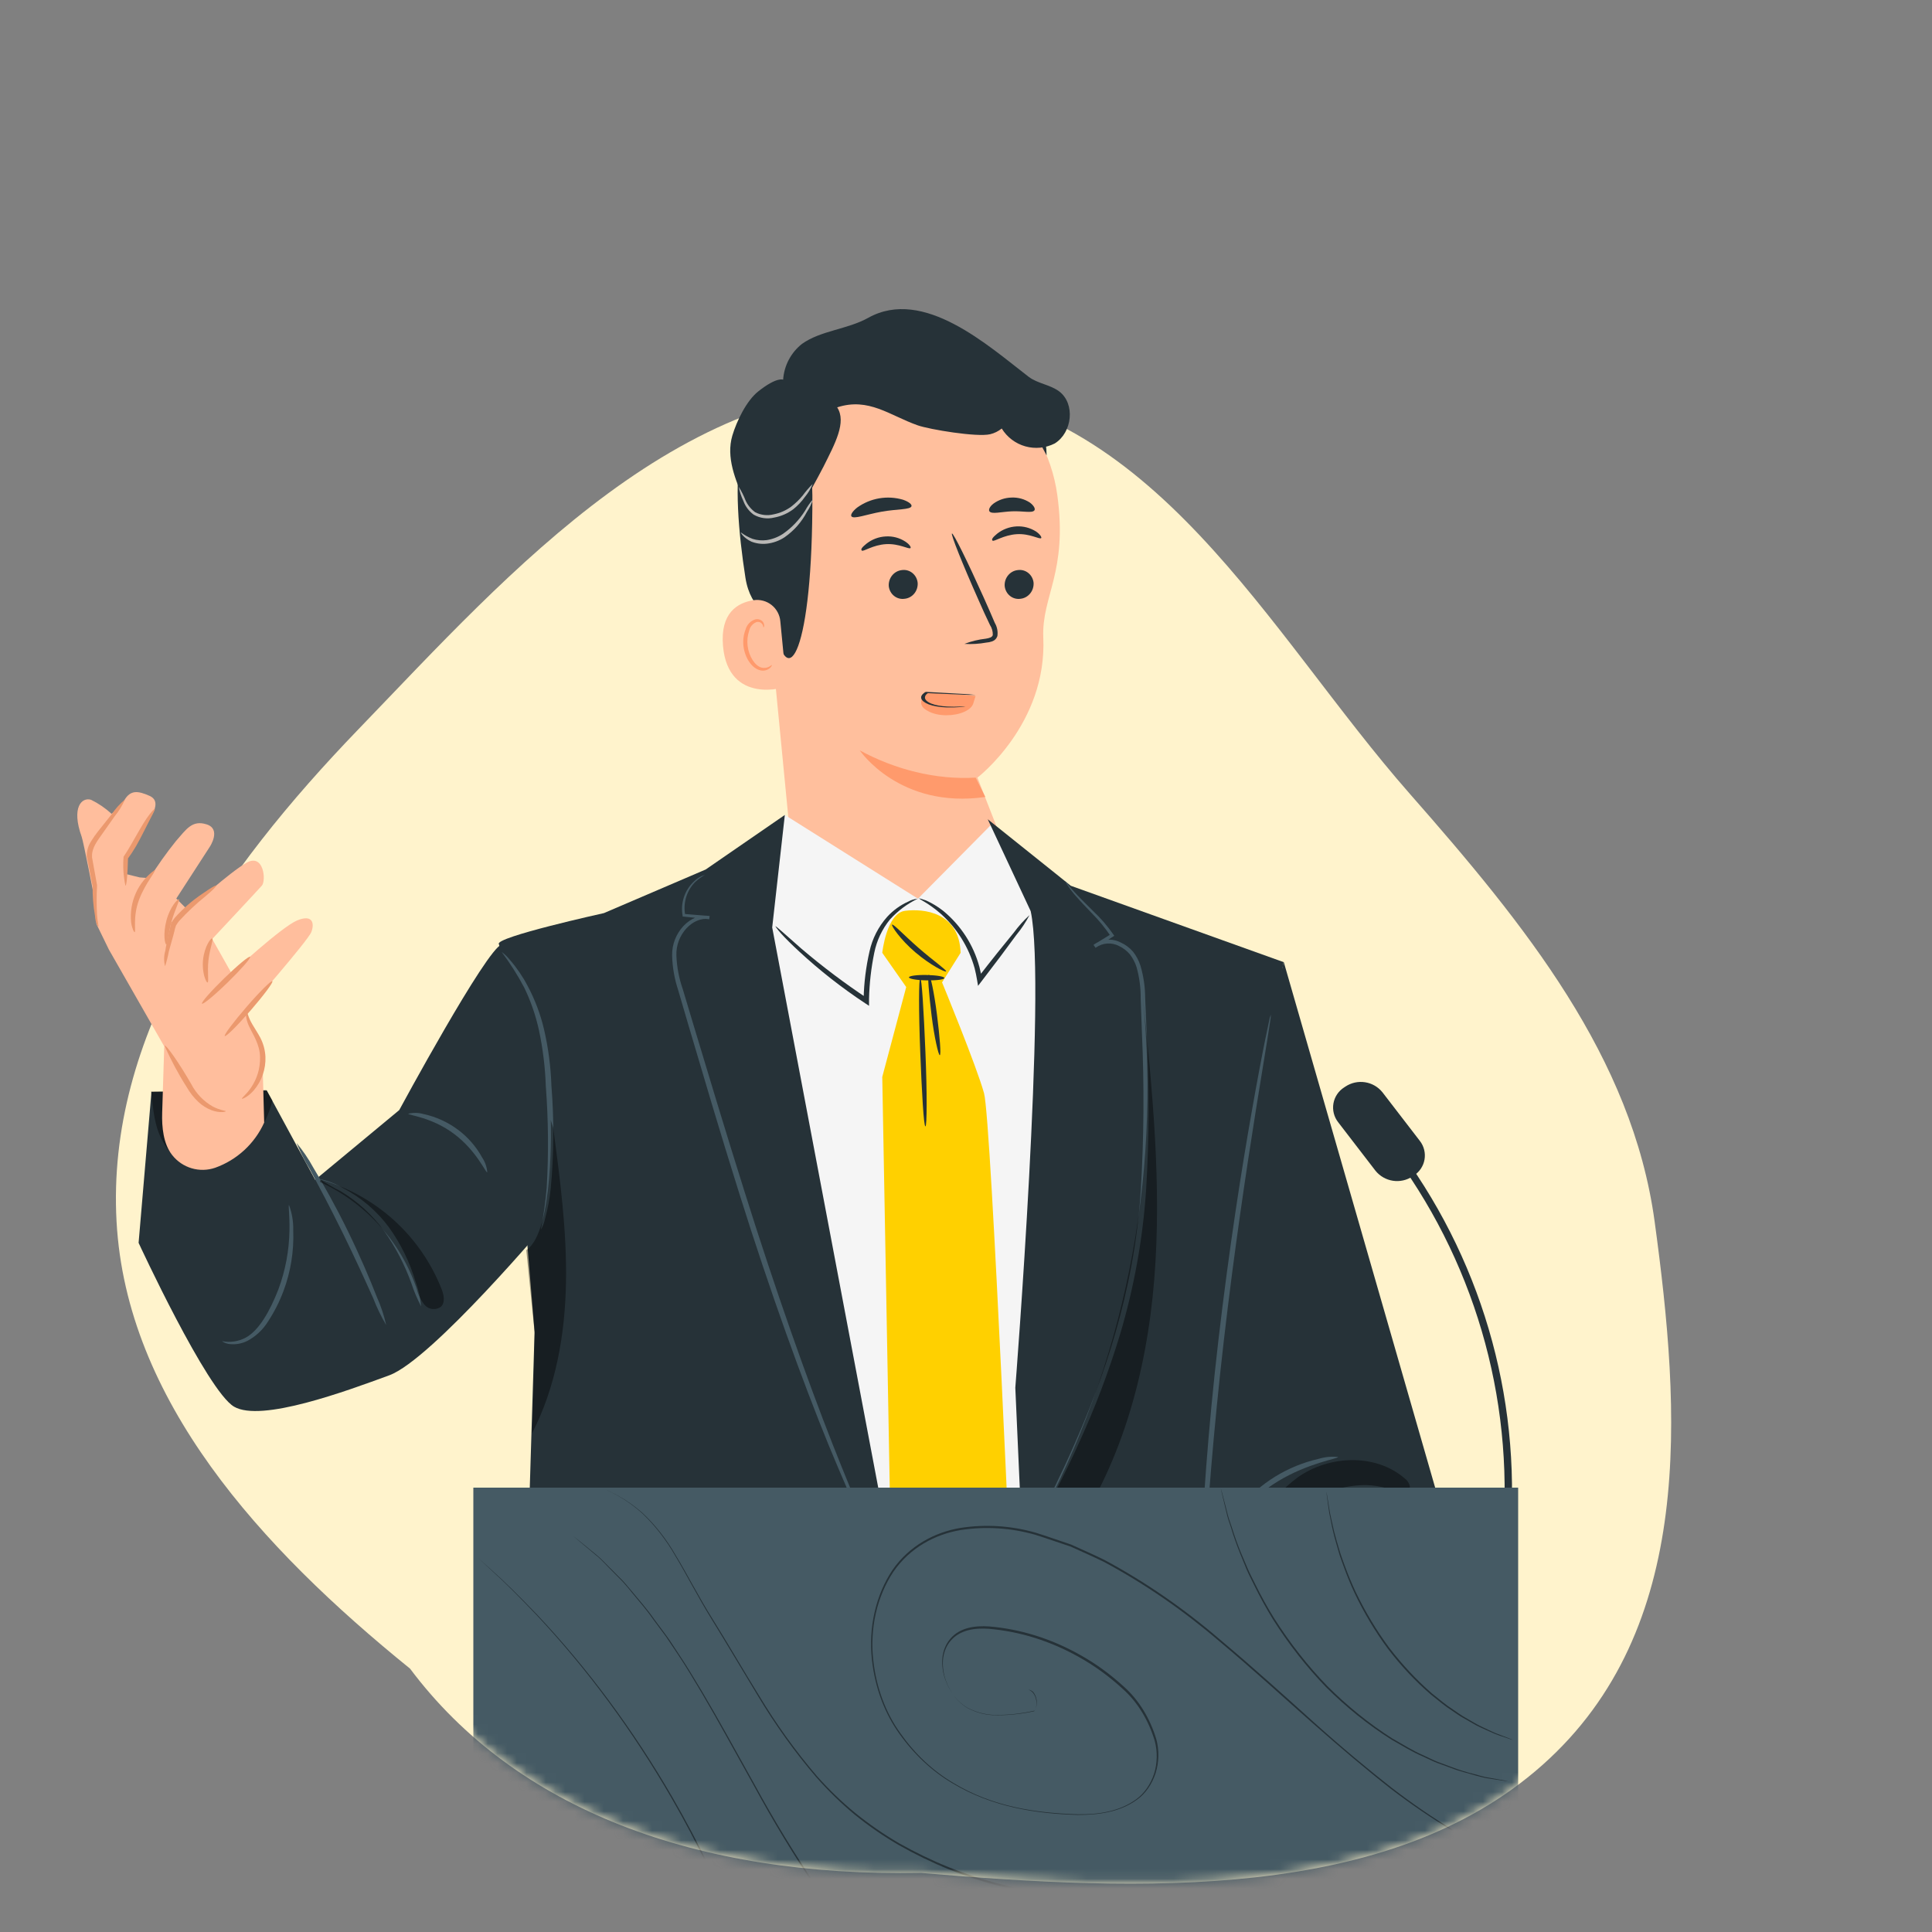 <svg width="200" height="200" viewBox="0 0 200 200" fill="none" xmlns="http://www.w3.org/2000/svg">
<rect x="0" y="0" width="200" height="200" fill="#808080" stroke="none"/>
<g clip-path="url(#clip0_682_25435)">
<path fill-rule="evenodd" clip-rule="evenodd" d="M95.351 40.079C119.484 41.562 131.191 65.397 145.943 82.175C157.899 95.774 168.961 109.409 171.286 126.445C173.971 146.122 175.558 168.605 159.663 182.721C143.717 196.882 117.964 195.809 95.351 193.883C72.137 194.322 53.38 187.342 42.448 172.737C26.932 160.174 13.079 144.922 12.065 126.445C11.011 107.244 22.945 90.175 37.112 75.484C52.96 59.05 70.838 38.571 95.351 40.079Z" fill="#FFF3CC"/>
<path d="M91.06 36.865L91.93 36.816C96.124 36.576 100.255 37.924 103.5 40.591C106.746 43.258 108.869 47.049 109.447 51.21C110.558 59.26 107.823 61.677 108 66C108.411 74.968 101.184 80.5 101.184 80.5L103.707 86.952C103.833 88.382 103.675 89.824 103.242 91.193C102.809 92.562 102.11 93.832 101.184 94.93C100.259 96.028 99.126 96.933 97.85 97.592C96.574 98.251 95.18 98.651 93.749 98.769C90.897 98.998 88.07 98.096 85.877 96.259C83.685 94.422 82.302 91.796 82.028 88.948L78.808 55.694C77.504 46.436 81.771 37.952 91.06 36.865Z" fill="#FFBF9D"/>
<path d="M101 80.501C96.851 80.742 92.629 79.649 89 77.678C89 77.678 93.118 83.783 102 82.501L101 80.501Z" fill="#FF9A6C"/>
<path d="M94.996 60.328C95.025 60.735 94.898 61.137 94.643 61.447C94.388 61.757 94.024 61.951 93.632 61.986C93.442 62.013 93.247 62.001 93.061 61.949C92.875 61.898 92.701 61.808 92.549 61.685C92.397 61.563 92.271 61.41 92.177 61.236C92.083 61.062 92.024 60.87 92.003 60.672C91.979 60.266 92.108 59.867 92.362 59.558C92.617 59.249 92.977 59.054 93.367 59.014C93.558 58.987 93.752 58.999 93.938 59.051C94.124 59.102 94.298 59.192 94.45 59.315C94.602 59.437 94.728 59.59 94.822 59.764C94.916 59.938 94.975 60.13 94.996 60.328Z" fill="#263238"/>
<path d="M107.788 55.701C107.635 55.878 106.629 55.21 105.252 55.298C103.876 55.387 102.902 56.103 102.749 55.967C102.596 55.83 102.813 55.588 103.232 55.242C103.804 54.793 104.502 54.532 105.228 54.493C105.943 54.454 106.653 54.64 107.257 55.025C107.684 55.323 107.845 55.612 107.788 55.701Z" fill="#263238"/>
<path d="M106.997 60.328C107.021 60.734 106.893 61.133 106.638 61.442C106.384 61.751 106.024 61.946 105.633 61.986C105.442 62.013 105.248 62.001 105.062 61.949C104.876 61.898 104.702 61.808 104.55 61.685C104.398 61.563 104.272 61.41 104.178 61.236C104.084 61.062 104.025 60.87 104.004 60.672C103.977 60.266 104.105 59.865 104.36 59.556C104.615 59.246 104.977 59.052 105.368 59.014C105.559 58.987 105.753 58.999 105.939 59.051C106.125 59.102 106.299 59.192 106.451 59.315C106.603 59.437 106.73 59.59 106.823 59.764C106.917 59.938 106.976 60.13 106.997 60.328Z" fill="#263238"/>
<path d="M94.256 56.732C94.111 56.909 93.097 56.249 91.721 56.329C90.344 56.41 89.378 57.134 89.217 56.997C89.056 56.86 89.281 56.619 89.708 56.273C90.276 55.828 90.968 55.569 91.688 55.532C92.404 55.486 93.115 55.673 93.717 56.063C94.168 56.361 94.329 56.651 94.256 56.732Z" fill="#263238"/>
<path d="M99.835 66.657C100.546 66.382 101.29 66.201 102.049 66.117C102.403 66.061 102.725 65.972 102.773 65.731C102.785 65.366 102.684 65.006 102.483 64.701C102.097 63.895 101.678 63.002 101.284 62.084C99.626 58.357 98.402 55.29 98.547 55.226C98.692 55.161 100.157 58.124 101.831 61.851C102.234 62.769 102.636 63.646 102.982 64.483C103.225 64.896 103.318 65.379 103.248 65.852C103.204 65.98 103.132 66.096 103.035 66.191C102.939 66.286 102.821 66.357 102.693 66.399C102.503 66.465 102.305 66.506 102.105 66.52C101.356 66.655 100.594 66.701 99.835 66.657Z" fill="#263238"/>
<path d="M94.359 52.401C94.239 52.779 92.854 52.682 91.252 52.972C89.65 53.262 88.37 53.777 88.137 53.447C88.032 53.294 88.241 52.932 88.74 52.537C89.418 52.052 90.197 51.727 91.018 51.587C91.84 51.448 92.682 51.497 93.482 51.732C94.086 51.942 94.408 52.215 94.359 52.401Z" fill="#263238"/>
<path d="M107.086 52.827C106.869 53.149 105.903 52.883 104.76 52.932C103.617 52.98 102.667 53.262 102.425 52.932C102.321 52.779 102.425 52.457 102.852 52.127C103.397 51.736 104.049 51.52 104.72 51.507C105.392 51.478 106.056 51.661 106.619 52.03C107.038 52.352 107.191 52.666 107.086 52.827Z" fill="#263238"/>
<path d="M108.344 47.153C108.344 47.153 105.663 41.678 102.878 40.519C99.513 39.127 98.313 42.805 95.142 42.129C91.97 41.453 88.758 40.101 85.707 42.693C82.374 45.534 84.097 47.297 84.097 51.282C84.145 67.439 81.465 72.164 80.193 64.629C80.056 63.824 77.705 63.269 77.166 59.799C76.457 55.275 75.966 49.753 76.796 46.46C77.496 43.691 78.937 41.719 81.626 39.481C85.836 35.955 91.865 35.536 95.995 35.713C100.125 35.891 108.319 40.101 108.344 47.153Z" fill="#263238"/>
<path d="M80.78 64.324C80.753 63.993 80.658 63.671 80.501 63.379C80.345 63.086 80.129 62.83 79.868 62.624C79.608 62.419 79.308 62.269 78.987 62.185C78.666 62.1 78.331 62.083 78.003 62.134C76.345 62.392 74.541 63.446 74.847 66.892C75.395 73.002 81.416 71.19 81.416 71.013C81.416 70.836 81.03 66.883 80.78 64.324Z" fill="#FFBF9D"/>
<path d="M79.895 68.83C79.895 68.83 79.798 68.919 79.621 69.015C79.374 69.147 79.086 69.179 78.816 69.104C78.156 68.927 77.52 67.945 77.391 66.85C77.328 66.327 77.383 65.796 77.552 65.296C77.593 65.101 77.68 64.919 77.806 64.764C77.932 64.61 78.094 64.489 78.277 64.411C78.396 64.369 78.526 64.369 78.645 64.411C78.763 64.454 78.864 64.536 78.929 64.644C79.034 64.805 79.001 64.934 79.034 64.942C79.066 64.95 79.154 64.829 79.082 64.58C79.036 64.43 78.939 64.302 78.808 64.218C78.629 64.105 78.412 64.067 78.204 64.113C77.959 64.186 77.737 64.32 77.558 64.504C77.379 64.687 77.249 64.912 77.182 65.159C76.969 65.713 76.894 66.31 76.965 66.898C77.118 68.13 77.85 69.225 78.752 69.402C78.92 69.435 79.094 69.43 79.26 69.387C79.425 69.344 79.579 69.263 79.71 69.152C79.895 68.983 79.919 68.846 79.895 68.83Z" fill="#FF9A6C"/>
<path d="M109.648 40.519C108.706 39.811 107.41 39.714 106.476 38.998C102.317 35.804 95.613 29.709 89.889 32.896C87.711 34.108 84.962 34.212 83.018 35.601C82.453 36.047 81.988 36.608 81.652 37.246C81.317 37.883 81.118 38.584 81.07 39.304C81.07 39.304 80.434 38.982 78.502 40.511C77.271 41.485 76.264 43.586 75.814 45.084C75.145 47.329 76.12 49.696 77.078 51.829C77.593 52.981 78.237 54.244 79.436 54.655C80.893 55.146 82.503 54.003 83.075 52.57C83.646 51.137 84.548 49.696 85.24 48.32C86.448 45.905 87.655 43.699 86.665 42.169C89.93 41.109 92.094 43.006 94.997 44.029C96.218 44.459 101.143 45.276 102.501 44.951C102.94 44.846 103.349 44.644 103.699 44.359C104.252 45.26 105.124 45.919 106.142 46.206C107.159 46.492 108.247 46.385 109.189 45.905C111.008 44.778 111.33 41.791 109.648 40.519Z" fill="#263238"/>
<path d="M76.466 50.388C76.748 50.829 76.985 51.299 77.174 51.788C77.395 52.283 77.742 52.71 78.18 53.028C78.766 53.328 79.441 53.405 80.08 53.245C80.744 53.116 81.371 52.841 81.915 52.44C82.355 52.099 82.754 51.711 83.107 51.281C83.415 50.86 83.757 50.464 84.129 50.098C83.933 50.585 83.661 51.039 83.324 51.442C82.987 51.916 82.586 52.341 82.133 52.706C81.552 53.145 80.876 53.442 80.16 53.575C79.435 53.755 78.668 53.648 78.019 53.277C77.534 52.922 77.165 52.432 76.957 51.869C76.733 51.397 76.568 50.9 76.466 50.388Z" fill="#B9B8B6"/>
<path d="M76.699 55.115C77.067 55.394 77.474 55.619 77.906 55.783C78.377 55.932 78.874 55.976 79.364 55.912C79.964 55.82 80.538 55.601 81.046 55.268C81.969 54.627 82.752 53.805 83.348 52.853C83.576 52.439 83.846 52.051 84.153 51.693C84.012 52.154 83.803 52.591 83.533 52.989C82.986 54.038 82.194 54.938 81.223 55.614C80.67 55.98 80.038 56.209 79.38 56.282C78.833 56.342 78.281 56.267 77.77 56.065C76.948 55.67 76.659 55.123 76.699 55.115Z" fill="#B9B8B6"/>
<path d="M95.703 71.629C95.497 71.966 95.382 72.316 95.362 72.67C95.338 72.837 95.384 73.005 95.497 73.162C95.611 73.319 95.79 73.462 96.021 73.58C96.26 73.726 96.559 73.843 96.897 73.923C97.234 74.003 97.602 74.045 97.974 74.044C98.644 74.043 99.293 73.92 99.802 73.696C100.311 73.473 100.648 73.164 100.752 72.824L100.99 72.056C99.601 71.853 95.806 71.682 95.703 71.629Z" fill="#FF9A6C"/>
<path d="M99.948 73.125C99.948 73.125 99.753 73.125 99.431 73.141C98.979 73.163 98.519 73.163 98.066 73.141C97.414 73.109 96.823 73.001 96.414 72.838C95.926 72.635 95.693 72.382 95.761 72.129C95.781 71.986 95.899 71.846 96.109 71.719L95.905 71.749C97.355 71.818 98.626 71.873 99.524 71.905C100.007 71.934 100.499 71.945 100.99 71.94C100.533 71.884 100.054 71.847 99.567 71.828C98.668 71.775 97.414 71.703 95.965 71.629H95.829L95.77 71.666C95.445 71.864 95.306 72.086 95.371 72.307C95.436 72.529 95.7 72.74 96.134 72.915C96.61 73.095 97.291 73.21 98.032 73.234C98.514 73.247 99 73.233 99.465 73.192C99.639 73.181 99.804 73.158 99.948 73.125Z" fill="#263238"/>
<path d="M81.147 86L77.121 92.196L59 98.752L64.187 152.234L62.27 180.228C79 189.5 123.262 187.715 126 186.5C127.426 186.459 127.681 183.408 127.914 181.425C128.116 179.645 127.962 177.841 127.463 176.123L124.459 165.403C124.902 172.074 122.937 125.607 122.849 123.911L127.238 100.006L106.621 91.515L103.399 86.508L94.122 93.687L81.147 86Z" fill="#B9B8B6"/>
<path d="M106.541 93.006C106.002 93.678 105.404 94.301 104.753 94.865C103.618 95.976 102.065 97.53 100.423 99.301C100.076 99.679 99.73 100.05 99.408 100.412L99.191 100.645L98.99 100.396C97.718 98.786 96.615 97.305 95.842 96.25C95.388 95.714 95.002 95.125 94.691 94.495C95.225 94.952 95.706 95.468 96.124 96.033C96.969 97.031 98.128 98.448 99.416 100.058H99.006L100.012 98.939C101.427 97.41 102.921 95.956 104.488 94.584C105.105 93.976 105.795 93.446 106.541 93.006Z" fill="#263238"/>
<path d="M60.623 112.502C60.771 112.857 60.871 113.231 60.921 113.613C61.074 114.337 61.267 115.392 61.477 116.696C61.895 119.304 62.338 122.927 62.708 126.936C63.078 130.945 63.352 134.583 63.562 137.216C63.642 138.439 63.722 139.478 63.779 140.331C63.829 140.713 63.829 141.1 63.779 141.482C63.664 141.115 63.589 140.738 63.553 140.355C63.441 139.622 63.304 138.56 63.159 137.248C62.853 134.631 62.515 131.001 62.145 126.992C61.774 122.983 61.412 119.369 61.098 116.793C60.945 115.577 60.816 114.539 60.712 113.693C60.629 113.302 60.599 112.901 60.623 112.502Z" fill="#263238"/>
<path d="M123.607 110.676C123.722 111.132 123.789 111.599 123.808 112.068C123.896 112.978 123.993 114.282 124.074 115.908C124.259 119.128 124.347 123.636 124.363 128.579V145.09C124.389 145.56 124.37 146.032 124.307 146.498C124.203 146.039 124.151 145.569 124.154 145.098C124.09 144.188 124.025 142.876 123.977 141.258C123.864 138.038 123.824 133.53 123.816 128.587C123.808 123.644 123.768 119.161 123.687 115.924C123.647 114.387 123.615 113.099 123.591 112.085C123.552 111.615 123.558 111.144 123.607 110.676Z" fill="#263238"/>
<path d="M95.89 183.656C95.841 183.358 95.82 183.057 95.826 182.755C95.826 182.119 95.826 181.258 95.77 180.179C95.721 177.885 95.657 174.657 95.576 170.688C95.391 162.638 95.134 151.585 94.844 139.381C94.554 127.177 94.401 116.076 94.417 108.059C94.417 104.034 94.457 100.814 94.506 98.56C94.506 97.481 94.562 96.62 94.586 95.984C94.579 95.682 94.601 95.38 94.651 95.082C94.673 95.382 94.673 95.683 94.651 95.984C94.651 96.62 94.651 97.481 94.651 98.56C94.651 100.854 94.699 104.09 94.731 108.051C94.812 116.101 95.045 127.137 95.319 139.365C95.593 151.593 95.834 162.662 95.898 170.68C95.898 174.705 95.898 177.925 95.898 180.179C95.898 181.258 95.898 182.119 95.858 182.755C95.889 183.054 95.9 183.356 95.89 183.656Z" fill="#263238"/>
<path d="M26.233 140.42C26.233 140.477 25.598 140.372 24.841 139.736C24.351 139.31 23.961 138.781 23.699 138.187C23.438 137.592 23.311 136.948 23.327 136.299C23.385 135.612 23.509 134.933 23.698 134.27C23.839 133.745 23.906 133.203 23.899 132.66C23.853 132.175 23.742 131.699 23.569 131.243C23.569 131.187 24.157 131.613 24.285 132.628C24.35 133.198 24.318 133.775 24.189 134.334C24.037 134.973 23.932 135.621 23.875 136.274C23.858 137.442 24.3 138.569 25.107 139.414C25.726 140.138 26.274 140.34 26.233 140.42Z" fill="#FF9A6C"/>
<path d="M94.039 93.971C93.717 95.043 93.311 96.087 92.823 97.095C92.606 97.578 92.38 98.101 92.147 98.64C91.916 99.255 91.647 99.854 91.342 100.435C91.226 100.626 91.057 100.78 90.855 100.877C90.654 100.974 90.429 101.011 90.207 100.983C89.817 100.88 89.454 100.693 89.144 100.435L87.245 99.139C84.653 97.352 82.326 95.702 80.652 94.494C79.715 93.882 78.832 93.193 78.011 92.434C79.008 92.936 79.964 93.518 80.869 94.172C82.6 95.307 84.966 96.893 87.558 98.689L89.45 99.993C89.697 100.206 89.985 100.368 90.296 100.468C90.422 100.483 90.551 100.459 90.664 100.401C90.778 100.342 90.871 100.25 90.931 100.137C91.543 99.027 92.05 97.827 92.541 96.917C92.958 95.895 93.459 94.91 94.039 93.971Z" fill="#263238"/>
<path d="M102.763 85.22L95.028 93.033L81.247 84.363L77.214 91.571L84.055 172.542L112.175 172.772L110.308 98.634L102.763 85.22Z" fill="#F5F5F5"/>
<path d="M147.35 172.773L148.965 155.381L132.896 99.592L127.67 119.701C127.67 119.701 124.311 154.899 124.311 155.626C124.311 156.352 128.389 163.048 128.389 163.048L127.134 172.773H147.35Z" fill="#263238"/>
<path d="M102.251 84.809L110.851 91.695L132.881 99.599L128.657 122.096L124.77 156.766L124.15 172.781H106.406L105.105 143.658C105.105 143.658 108.38 101.987 106.696 94.32L102.251 84.809Z" fill="#263238"/>
<path d="M81.246 84.363L73.052 90.01L62.515 94.525C62.515 94.525 51.16 97.027 51.642 97.739C52.124 98.45 55.338 137.872 55.338 137.872L54.267 172.741H91.492V157.055L79.938 96.009L81.246 84.363Z" fill="#263238"/>
<path d="M51.94 97.769C50.364 98.198 41.328 114.917 41.328 114.917L32.627 122.133L27.616 112.889L15.679 113.035L14.348 128.66C14.348 128.66 21.425 143.963 24.226 145.616C27.026 147.269 35.872 143.994 40.294 142.372C44.717 140.749 56.868 126.303 56.868 126.303L51.94 97.769Z" fill="#263238"/>
<path d="M128.45 163.184C129.086 162.508 129.672 161.787 130.202 161.026C131.544 159.279 133.129 157.733 134.908 156.435C136.701 155.157 138.794 154.366 140.984 154.139C141.9 154.108 142.817 154.126 143.731 154.193C143.514 154.059 143.271 153.97 143.019 153.933C142.347 153.781 141.657 153.717 140.968 153.742C138.671 153.852 136.455 154.626 134.587 155.968C132.754 157.303 131.162 158.941 129.881 160.812C129.307 161.54 128.826 162.337 128.45 163.184Z" fill="#455A64"/>
<path d="M127.256 157.767C127.394 157.882 129.101 155.28 132.291 153.344C135.482 151.408 138.558 151.003 138.512 150.827C137.838 150.756 137.156 150.821 136.507 151.018C133.299 151.75 130.423 153.523 128.328 156.06C127.858 156.55 127.494 157.131 127.256 157.767Z" fill="#455A64"/>
<path d="M106.337 159.565C106.504 159.36 106.647 159.137 106.765 158.899C107.025 158.456 107.416 157.805 107.882 156.941C108.831 155.234 110.178 152.732 111.616 149.541C113.332 145.821 114.786 141.986 115.97 138.064C117.404 133.234 118.3 128.261 118.641 123.235C118.97 117.802 118.99 112.356 118.702 106.921C118.648 105.689 118.595 104.488 118.549 103.333C118.547 102.193 118.382 101.059 118.059 99.966C117.892 99.442 117.633 98.953 117.294 98.52C116.946 98.113 116.512 97.789 116.024 97.571C115.579 97.337 115.077 97.236 114.576 97.279C114.076 97.323 113.598 97.509 113.2 97.816L113.414 98.114L115.205 96.966L115.35 96.874L115.259 96.744C114.656 95.873 113.964 95.068 113.193 94.342C112.542 93.691 111.984 93.148 111.547 92.689C111.111 92.23 110.782 91.863 110.591 91.61C110.4 91.358 110.293 91.204 110.277 91.22C110.342 91.374 110.424 91.52 110.522 91.656C110.791 92.063 111.09 92.449 111.417 92.811C111.831 93.293 112.374 93.852 113.009 94.518C113.741 95.25 114.4 96.052 114.975 96.913L115.029 96.691L113.223 97.8L113.437 98.099C113.785 97.849 114.196 97.702 114.623 97.673C115.051 97.645 115.478 97.737 115.855 97.938C116.282 98.142 116.66 98.434 116.965 98.795C117.269 99.191 117.502 99.636 117.654 100.111C117.95 101.164 118.094 102.254 118.082 103.348C118.12 104.511 118.166 105.705 118.212 106.944C118.458 112.36 118.42 117.785 118.097 123.196C117.432 133.848 114.073 143.053 111.272 149.411C109.872 152.61 108.594 155.127 107.706 156.872L106.681 158.877C106.546 159.095 106.43 159.326 106.337 159.565Z" fill="#455A64"/>
<path d="M90.528 160.163C90.46 159.9 90.368 159.643 90.253 159.398C90.031 158.862 89.732 158.158 89.365 157.286C88.6 155.457 87.49 152.794 86.189 149.496C83.588 142.885 80.298 133.634 77.053 123.289C75.102 117.106 73.342 111.245 71.789 106.096C71.406 104.81 71.024 103.563 70.672 102.369C70.286 101.262 70.067 100.105 70.021 98.933C69.922 96.745 71.743 94.855 73.419 95.153L73.465 94.825L70.809 94.61L70.932 94.717C70.815 94.113 70.846 93.489 71.022 92.899C71.198 92.309 71.513 91.77 71.942 91.328C72.26 91.038 72.606 90.782 72.975 90.562C72.545 90.688 72.155 90.923 71.843 91.243C71.364 91.689 71.006 92.248 70.8 92.868C70.594 93.489 70.547 94.151 70.664 94.794V94.886H70.771L73.419 95.161L73.465 94.832C71.498 94.457 69.509 96.561 69.578 98.933C69.612 100.146 69.824 101.347 70.205 102.499C70.557 103.701 70.917 104.948 71.299 106.233C72.83 111.398 74.551 117.267 76.502 123.457C79.747 133.81 83.106 143.061 85.799 149.642C87.161 152.932 88.317 155.564 89.151 157.37L90.13 159.444C90.235 159.697 90.369 159.939 90.528 160.163Z" fill="#455A64"/>
<path d="M84.414 164.876C84.414 165.037 85.57 165.267 87.031 165.404C88.493 165.542 89.686 165.519 89.702 165.404C89.717 165.289 88.546 165.014 87.085 164.884C85.623 164.754 84.43 164.723 84.414 164.876Z" fill="#455A64"/>
<path d="M108.931 163.667C108.931 163.751 109.459 163.759 109.872 164.371C109.986 164.533 110.064 164.716 110.102 164.91C110.141 165.104 110.138 165.303 110.094 165.496C110.009 165.709 109.869 165.896 109.687 166.037C109.506 166.177 109.29 166.266 109.062 166.295C108.834 166.323 108.603 166.289 108.393 166.197C108.182 166.105 108.001 165.958 107.867 165.771C107.778 165.595 107.727 165.401 107.718 165.203C107.709 165.005 107.741 164.808 107.813 164.624C108.066 163.935 108.579 163.79 108.579 163.713C108.579 163.637 107.913 163.637 107.469 164.478C107.353 164.717 107.292 164.978 107.292 165.243C107.292 165.509 107.353 165.77 107.469 166.009C107.643 166.301 107.898 166.536 108.203 166.685C108.508 166.835 108.851 166.893 109.188 166.851C109.525 166.81 109.843 166.671 110.103 166.453C110.363 166.234 110.554 165.944 110.652 165.618C110.687 165.354 110.662 165.084 110.577 164.831C110.492 164.578 110.35 164.347 110.162 164.157C109.558 163.43 108.885 163.606 108.931 163.667Z" fill="#455A64"/>
<path d="M55.988 127.306C56.188 126.961 56.333 126.586 56.417 126.197C56.703 125.154 56.902 124.089 57.014 123.013C57.343 119.479 57.366 115.923 57.082 112.385C57.017 110.421 56.761 108.469 56.317 106.555C55.948 104.988 55.377 103.475 54.618 102.055C54.116 101.094 53.502 100.195 52.79 99.377C52.546 99.062 52.257 98.783 51.933 98.551C52.806 99.714 53.587 100.945 54.267 102.231C54.95 103.645 55.463 105.135 55.797 106.669C56.199 108.561 56.434 110.483 56.501 112.416C56.769 115.929 56.799 119.457 56.593 122.975C56.465 124.428 56.263 125.874 55.988 127.306Z" fill="#455A64"/>
<path d="M42.261 115.292C42.261 115.46 44.702 115.636 47.036 117.404C49.369 119.171 50.288 121.444 50.441 121.36C50.401 120.812 50.219 120.285 49.913 119.829C49.288 118.687 48.42 117.695 47.372 116.922C46.327 116.149 45.13 115.606 43.86 115.33C43.339 115.18 42.788 115.167 42.261 115.292Z" fill="#455A64"/>
<path d="M39.981 137.176C39.755 136.166 39.427 135.181 39.001 134.238C38.313 132.463 37.28 130.037 36.002 127.42C34.724 124.803 33.423 122.508 32.436 120.878C31.943 119.971 31.361 119.115 30.699 118.322C31.088 119.277 31.554 120.198 32.092 121.077C32.987 122.753 34.219 125.071 35.497 127.673C36.775 130.274 37.853 132.654 38.634 134.391C39.005 135.355 39.456 136.287 39.981 137.176Z" fill="#455A64"/>
<path d="M43.592 135.233C43.518 134.367 43.328 133.515 43.026 132.7C42.429 130.68 41.498 128.774 40.271 127.061C39.01 125.357 37.377 123.962 35.497 122.982C34.746 122.539 33.926 122.223 33.071 122.049C33.79 122.517 34.533 122.946 35.298 123.334C37.042 124.391 38.561 125.782 39.766 127.428C40.948 129.104 41.897 130.931 42.59 132.861C42.857 133.678 43.192 134.472 43.592 135.233Z" fill="#455A64"/>
<path d="M22.986 138.837C22.986 138.837 23.185 139.028 23.652 139.12C24.322 139.222 25.006 139.112 25.611 138.806C26.487 138.339 27.224 137.647 27.746 136.801C28.395 135.814 28.931 134.756 29.345 133.649C30.099 131.638 30.442 129.497 30.355 127.352C30.378 126.464 30.229 125.581 29.919 124.75C29.827 124.75 29.995 125.76 29.965 127.359C29.935 129.45 29.547 131.521 28.817 133.481C27.945 135.723 26.804 137.743 25.427 138.477C24.679 138.874 23.817 139.001 22.986 138.837Z" fill="#455A64"/>
<path d="M91.332 98.635C91.332 98.635 91.768 94.541 93.681 94.289C95.594 94.037 99.312 94.411 99.442 98.635L97.522 101.696C97.522 101.696 101.103 110.388 101.868 113.173C102.633 115.959 104.929 170.493 104.929 170.493L98.907 182.85L92.403 170.301L91.332 111.482L93.811 102.178L91.332 98.635Z" fill="#FFD000"/>
<path d="M80.267 95.888C80.267 95.888 80.451 96.186 80.871 96.653C81.292 97.119 81.92 97.747 82.731 98.497C84.856 100.465 87.139 102.256 89.556 103.853L89.962 104.121V103.631V103.386C90.001 101.787 90.183 100.194 90.505 98.627C90.76 97.361 91.319 96.176 92.135 95.176C92.942 94.289 93.91 93.564 94.989 93.041C94.656 93.065 94.332 93.162 94.04 93.324C93.203 93.696 92.453 94.238 91.837 94.916C90.929 95.935 90.299 97.171 90.008 98.504C89.645 100.097 89.442 101.722 89.403 103.356V103.6L89.839 103.386C87.442 101.796 85.143 100.064 82.953 98.198C81.315 96.767 80.321 95.834 80.267 95.888Z" fill="#263238"/>
<path d="M95.15 92.996C95.15 93.096 96.099 93.463 97.384 94.588C99.072 96.097 100.291 98.06 100.896 100.242C101.004 100.655 101.08 101.069 101.149 101.467L101.248 102.056L101.593 101.604C103.054 99.707 104.317 98.016 105.212 96.784C105.736 96.149 106.192 95.462 106.574 94.733C105.975 95.28 105.432 95.885 104.952 96.539C103.988 97.71 102.656 99.362 101.202 101.245L101.654 101.382C101.585 100.962 101.501 100.525 101.386 100.089C100.769 97.8 99.446 95.762 97.606 94.266C97.067 93.845 96.478 93.491 95.854 93.21C95.41 93.05 95.158 92.996 95.15 92.996Z" fill="#263238"/>
<path d="M94.094 101.176C94.094 101.329 94.913 101.474 95.923 101.489C96.933 101.505 97.759 101.405 97.759 101.244C97.759 101.084 96.948 100.954 95.93 100.931C94.913 100.908 94.094 101.022 94.094 101.176Z" fill="#263238"/>
<path d="M92.349 95.719C92.235 95.811 93.183 97.249 94.76 98.588C96.336 99.927 97.874 100.685 97.943 100.555C98.012 100.424 96.657 99.491 95.127 98.159C93.597 96.828 92.479 95.619 92.349 95.719Z" fill="#263238"/>
<path d="M97.285 109.232C97.438 109.232 97.285 107.326 96.994 105.031C96.703 102.735 96.305 100.884 96.152 100.906C95.999 100.929 96.152 102.804 96.435 105.107C96.718 107.41 97.155 109.247 97.285 109.232Z" fill="#263238"/>
<path d="M95.8 116.601C95.961 116.601 95.976 113.15 95.8 108.904C95.624 104.657 95.425 101.252 95.265 101.252C95.104 101.252 95.096 104.703 95.265 108.95C95.433 113.196 95.624 116.601 95.8 116.601Z" fill="#263238"/>
<path d="M124.15 172.772C124.202 172.544 124.226 172.31 124.219 172.076C124.219 171.563 124.272 170.905 124.303 170.094C124.364 168.365 124.471 165.87 124.64 162.794C124.953 156.635 125.611 148.134 126.69 138.783C127.769 129.433 129.039 120.993 130.011 114.902C130.501 111.91 130.891 109.462 131.182 107.686C131.304 106.921 131.412 106.233 131.488 105.728C131.532 105.498 131.555 105.265 131.557 105.031C131.469 105.248 131.407 105.474 131.373 105.705C131.274 106.21 131.136 106.852 130.968 107.648C130.623 109.339 130.157 111.795 129.621 114.841C128.542 120.916 127.218 129.379 126.132 138.714C125.045 148.049 124.456 156.604 124.242 162.771C124.127 165.832 124.073 168.357 124.089 170.086C124.089 170.905 124.089 171.563 124.089 172.076C124.084 172.309 124.105 172.543 124.15 172.772Z" fill="#455A64"/>
<g opacity="0.4">
<path d="M118.304 103.172C119.291 112.897 120.278 122.676 119.49 132.417C118.702 142.158 116.039 151.952 110.308 159.871C109.956 160.437 109.483 160.918 108.923 161.279C108.639 161.454 108.31 161.542 107.976 161.531C107.643 161.52 107.32 161.411 107.048 161.218C106.176 160.453 106.681 159.06 107.232 158.05C116.364 141.289 120.223 122.162 118.304 103.172Z" fill="black"/>
</g>
<g opacity="0.4">
<path d="M57.014 115.951C57.014 115.951 57.404 127.513 54.481 129.411L55.353 138.042C55.353 138.042 55.208 145.694 55.062 148.402C57.534 143.628 58.49 138.179 58.59 132.8C58.689 127.421 57.978 122.088 57.266 116.732" fill="black"/>
</g>
<g opacity="0.4">
<path d="M28.197 113.93C27.889 115.225 27.323 116.445 26.535 117.518C25.746 118.59 24.75 119.494 23.606 120.174C22.885 120.61 22.073 120.872 21.234 120.939C20.329 120.916 19.447 120.65 18.681 120.168C17.915 119.686 17.293 119.006 16.88 118.2C15.977 116.67 15.855 114.78 15.64 112.989L27.577 112.844L28.197 113.93Z" fill="black"/>
</g>
<g opacity="0.4">
<path d="M128.527 163.253C129.909 160.452 132.118 158.143 134.855 156.638C137.592 155.133 140.725 154.504 143.83 154.836C144.277 154.928 144.738 154.928 145.185 154.836C145.402 154.78 145.596 154.654 145.734 154.476C145.872 154.299 145.948 154.081 145.95 153.856C145.877 153.525 145.683 153.233 145.406 153.038C142.399 150.444 137.594 150.635 134.35 152.931C132.705 154.142 131.335 155.688 130.332 157.467C129.328 159.247 128.713 161.218 128.527 163.253Z" fill="black"/>
</g>
<g opacity="0.4">
<path d="M33.186 122.109C36.005 122.907 38.603 124.344 40.775 126.31C42.948 128.275 44.637 130.716 45.712 133.442C45.942 134.038 46.11 134.804 45.658 135.263C45.407 135.454 45.094 135.542 44.78 135.511C44.466 135.48 44.176 135.331 43.967 135.094C43.57 134.605 43.287 134.032 43.141 133.419C42.312 130.989 40.996 128.754 39.272 126.851C37.548 124.948 35.454 123.418 33.117 122.354" fill="black"/>
</g>
<path d="M27.348 116.211L27.156 109.186C27.15 108.975 27.103 108.768 27.019 108.574L25.435 104.748C25.435 104.748 31.885 97.387 32.229 96.484C32.574 95.582 32.367 94.617 30.76 95.283C29.153 95.949 23.965 100.746 23.965 100.746L21.968 97.204C21.968 97.204 26.636 92.215 27.103 91.687C27.57 91.159 27.302 88.351 25.572 89.284C23.843 90.218 19.451 94.219 19.451 94.219L18.25 93.018L21.716 87.662C21.716 87.662 22.933 85.841 21.402 85.343C19.872 84.846 19.267 85.879 18.204 87.08C17.223 88.301 16.316 89.578 15.487 90.906L14.462 90.83L12.87 90.439L12.993 88.588C12.993 88.588 15.128 85.527 15.487 84.816C15.786 84.249 16.689 82.925 15.487 82.39C14.286 81.854 13.506 81.755 12.87 82.841C12.504 83.373 12.061 83.848 11.554 84.249C10.919 83.665 10.203 83.175 9.427 82.795C8.478 82.497 7.354 83.561 8.455 86.621C8.639 87.126 9.726 92.743 9.726 92.743L9.993 95.673L11.271 98.298L17.002 108.322L16.788 115.208C16.742 116.67 16.911 118.437 17.829 119.577C18.343 120.23 19.046 120.706 19.843 120.941C20.64 121.175 21.489 121.156 22.274 120.886C23.391 120.487 24.415 119.867 25.287 119.064C26.158 118.261 26.859 117.29 27.348 116.211Z" fill="#FFBE9D"/>
<path d="M17.087 100.028C17.252 99.527 17.382 99.016 17.477 98.497L17.936 96.852C18.02 96.538 18.104 96.209 18.181 95.865C18.188 95.809 18.188 95.753 18.181 95.697C18.19 95.651 18.19 95.605 18.181 95.559V95.521C18.157 95.477 18.121 95.442 18.078 95.417C18.035 95.393 17.985 95.381 17.936 95.383C17.865 95.384 17.797 95.412 17.745 95.46L17.706 95.505V95.574V95.666C17.695 95.722 17.695 95.779 17.706 95.835C17.718 95.882 17.74 95.925 17.772 95.961C17.804 95.997 17.845 96.025 17.89 96.041C17.925 96.056 17.963 96.064 18.001 96.064C18.039 96.064 18.077 96.056 18.112 96.041L18.181 95.98V95.934V95.888L18.242 95.773C18.328 95.63 18.423 95.492 18.525 95.36C19.367 94.438 20.278 93.581 21.249 92.797C22.014 92.162 22.428 91.741 22.374 91.68C22.32 91.618 21.808 91.924 21.004 92.483C19.926 93.197 18.946 94.048 18.089 95.016C17.962 95.171 17.849 95.338 17.752 95.513L17.683 95.635C17.638 95.597 17.798 95.72 17.829 95.727C17.86 95.735 17.89 95.804 17.928 95.789C18.28 95.842 18.15 95.827 18.181 95.789L18.028 95.72C17.982 95.72 17.944 95.643 17.928 95.659C17.913 95.674 17.852 95.659 17.737 95.659C17.622 95.659 17.699 95.659 17.668 95.659V95.743C17.592 96.072 17.523 96.393 17.454 96.722C17.309 97.35 17.186 97.916 17.117 98.406C16.958 98.933 16.947 99.494 17.087 100.028Z" fill="#EB996E"/>
<path d="M13.934 96.5C14.102 96.461 13.72 94.9 14.401 93.125C15.082 91.35 16.169 90.202 16.015 90.064C15.166 90.672 14.492 91.495 14.063 92.448C13.635 93.401 13.466 94.45 13.575 95.49C13.674 96.155 13.881 96.515 13.934 96.5Z" fill="#EB996E"/>
<path d="M23.269 107.25C23.392 107.349 24.585 106.163 25.948 104.595C27.309 103.026 28.312 101.672 28.197 101.572C28.082 101.473 26.881 102.659 25.527 104.227C24.172 105.796 23.155 107.143 23.269 107.25Z" fill="#EB996E"/>
<path d="M20.913 103.898C21.027 104.006 22.229 103.011 23.598 101.672C24.968 100.333 25.986 99.17 25.894 99.047C25.802 98.925 24.593 99.927 23.208 101.274C21.823 102.621 20.798 103.791 20.913 103.898Z" fill="#EB996E"/>
<path d="M25.052 113.74C25.052 113.786 25.657 113.587 26.284 112.86C27.101 111.897 27.527 110.663 27.478 109.401C27.446 108.707 27.263 108.028 26.942 107.412C26.644 106.861 26.338 106.417 26.116 106.027C25.657 105.262 25.619 104.711 25.534 104.711C25.45 104.711 25.366 105.331 25.764 106.203C26.162 107.075 26.896 108.085 26.919 109.424C26.95 110.562 26.618 111.679 25.97 112.615C25.473 113.342 24.991 113.656 25.052 113.74Z" fill="#EB996E"/>
<path d="M17.033 108.238C17.685 109.729 18.453 111.166 19.329 112.538C19.651 113.104 20.056 113.62 20.53 114.068C20.928 114.444 21.396 114.738 21.907 114.933C22.795 115.254 23.392 115.086 23.376 115.032C23.361 114.979 22.818 114.948 22.06 114.566C21.095 114.027 20.31 113.215 19.803 112.232C18.479 109.929 17.186 108.123 17.033 108.238Z" fill="#EB996E"/>
<path d="M12.985 91.688C13.108 91.688 13.215 90.479 13.253 88.78L13.207 88.925C13.513 88.512 13.797 88.083 14.057 87.64C14.669 86.576 15.128 85.582 15.495 84.885C15.863 84.189 16.046 83.814 16.046 83.73C16.046 83.646 15.633 84.051 15.181 84.717C14.73 85.382 14.194 86.347 13.598 87.387C13.345 87.831 13.085 88.252 12.832 88.627L12.787 88.703V88.78C12.713 89.754 12.78 90.733 12.985 91.688Z" fill="#EB996E"/>
<path d="M10.185 95.919C10.231 95.919 10.101 95.49 10.047 94.748C9.989 93.729 9.989 92.707 10.047 91.687V91.634C9.886 90.723 9.71 89.759 9.527 88.749C9.527 88.673 9.527 88.596 9.527 88.527V88.566C9.527 87.731 10.116 86.989 10.59 86.316L11.868 84.502C12.304 83.973 12.664 83.386 12.94 82.758C12.413 83.203 11.95 83.718 11.562 84.288L10.177 86.025C9.898 86.373 9.643 86.738 9.412 87.119C9.118 87.574 8.968 88.108 8.984 88.65C8.993 88.722 9.005 88.793 9.022 88.864C9.221 89.874 9.412 90.83 9.588 91.741V91.687C9.571 92.728 9.653 93.769 9.833 94.794C9.879 95.544 10.131 95.949 10.185 95.919Z" fill="#EB996E"/>
<path d="M21.487 101.703C21.647 101.657 21.441 100.639 21.578 99.407C21.716 98.175 22.122 97.234 21.976 97.15C21.831 97.066 21.165 97.984 21.02 99.346C20.875 100.708 21.357 101.756 21.487 101.703Z" fill="#EB996E"/>
<path d="M17.217 97.77C17.377 97.77 17.4 96.668 17.76 95.391C18.12 94.113 18.648 93.156 18.525 93.095C18.403 93.034 17.607 93.86 17.232 95.276C16.857 96.691 17.071 97.793 17.217 97.77Z" fill="#EB996E"/>
<path d="M156.429 157.663C157.257 143.063 152.65 128.674 143.497 117.27L142.908 117.675C151.956 128.97 156.5 143.215 155.663 157.663H156.429Z" fill="#263238"/>
<path d="M146.221 121.783L146.359 121.691C146.648 121.508 146.896 121.267 147.086 120.982C147.277 120.698 147.406 120.377 147.465 120.04C147.524 119.702 147.512 119.357 147.429 119.024C147.347 118.692 147.196 118.381 146.986 118.11L143.107 113.068C142.657 112.511 142.015 112.142 141.308 112.034C140.6 111.925 139.878 112.083 139.281 112.479L139.143 112.57C138.854 112.754 138.606 112.996 138.415 113.282C138.225 113.567 138.096 113.888 138.037 114.226C137.978 114.564 137.99 114.91 138.072 115.243C138.155 115.576 138.306 115.888 138.516 116.159L142.395 121.202C142.846 121.757 143.488 122.124 144.196 122.232C144.903 122.339 145.625 122.179 146.221 121.783Z" fill="#263238"/>
<mask id="mask0_682_25435" style="mask-type:alpha" maskUnits="userSpaceOnUse" x="12" y="40" width="161" height="155">
<path fill-rule="evenodd" clip-rule="evenodd" d="M95.351 40.079C119.484 41.562 131.191 65.397 145.943 82.175C157.899 95.774 168.961 109.409 171.286 126.445C173.971 146.122 175.558 168.605 159.663 182.721C143.717 196.882 117.964 195.809 95.351 193.883C72.137 194.322 53.38 187.342 42.448 172.737C26.932 160.174 13.079 144.922 12.065 126.445C11.011 107.244 22.945 90.175 37.112 75.484C52.96 59.05 70.838 38.571 95.351 40.079Z" fill="#FFF3CC"/>
</mask>
<g mask="url(#mask0_682_25435)">
<path d="M49 154H157.159V331.153H49V154Z" fill="#455A64"/>
<path d="M126.367 154.031C126.367 154.031 126.397 154.2 126.47 154.513C126.543 154.827 126.665 155.34 126.799 155.898C126.872 156.204 126.957 156.541 127.042 156.901C127.127 157.26 127.279 157.666 127.407 158.056C127.692 159.007 128.019 159.937 128.387 160.841L129.032 162.425C129.257 162.968 129.549 163.504 129.823 164.078C130.419 165.295 131.065 166.472 131.757 167.605C133.398 170.198 135.252 172.565 137.288 174.668C139.385 176.755 141.646 178.568 144.035 180.078C145.167 180.721 146.232 181.379 147.284 181.822C147.808 182.052 148.3 182.32 148.793 182.503L150.223 183.024C151.123 183.383 151.975 183.552 152.711 183.789C153.077 183.881 153.417 183.98 153.74 184.049L154.616 184.187L155.833 184.37C156.113 184.409 156.259 184.416 156.259 184.416C156.259 184.416 156.113 184.416 155.839 184.332L154.622 184.11L153.746 183.957C153.429 183.888 153.089 183.781 152.724 183.682C151.888 183.483 151.061 183.227 150.247 182.917L148.83 182.389C148.337 182.197 147.85 181.93 147.327 181.7C146.28 181.249 145.228 180.59 144.102 179.948C141.732 178.435 139.49 176.625 137.41 174.546C135.382 172.453 133.534 170.099 131.897 167.521C131.202 166.4 130.554 165.233 129.957 164.024C129.683 163.458 129.391 162.923 129.159 162.379L128.508 160.849C128.136 159.949 127.802 159.025 127.511 158.079C127.377 157.666 127.237 157.314 127.133 156.931L126.878 155.937C126.732 155.386 126.616 154.927 126.519 154.567C126.422 154.207 126.367 154.031 126.367 154.031Z" fill="#263238"/>
<path d="M137.312 154.428C137.312 154.428 137.312 154.558 137.349 154.795C137.385 155.032 137.434 155.43 137.489 155.836C137.554 156.389 137.65 156.936 137.775 157.473C137.91 158.196 138.079 158.909 138.28 159.608C138.395 159.998 138.511 160.411 138.633 160.832C138.754 161.253 138.931 161.682 139.083 162.125C139.424 163.075 139.803 164.002 140.221 164.903C141.208 166.976 142.367 168.912 143.676 170.68C145.027 172.45 146.52 174.039 148.13 175.424C148.897 176.036 149.608 176.641 150.339 177.1C150.698 177.337 151.032 177.59 151.373 177.781L152.365 178.347C152.973 178.722 153.581 178.959 154.105 179.204C154.545 179.414 154.993 179.593 155.449 179.74L156.313 180.03L156.617 180.122C156.617 180.122 156.52 180.069 156.325 179.992L155.468 179.663C155.016 179.506 154.571 179.32 154.135 179.105C153.624 178.852 153.028 178.607 152.413 178.225L151.434 177.658C151.093 177.452 150.758 177.199 150.405 176.962C149.681 176.503 148.976 175.899 148.215 175.286C146.624 173.895 145.144 172.311 143.798 170.558C142.496 168.797 141.34 166.874 140.348 164.819C139.929 163.926 139.548 163.007 139.204 162.064C139.046 161.62 138.876 161.2 138.748 160.779C138.62 160.358 138.505 159.96 138.389 159.57C138.184 158.875 138.007 158.168 137.86 157.45C137.731 156.915 137.628 156.371 137.55 155.82C137.483 155.422 137.428 155.055 137.379 154.787C137.331 154.52 137.312 154.428 137.312 154.428Z" fill="#263238"/>
<path d="M106.453 174.911C106.635 174.971 106.802 175.087 106.94 175.248C107.106 175.458 107.22 175.724 107.269 176.013C107.31 176.209 107.312 176.414 107.276 176.612C107.24 176.809 107.167 176.992 107.062 177.146C105.686 177.447 104.29 177.585 102.894 177.559C101.939 177.527 100.998 177.267 100.12 176.794C99.14 176.211 98.359 175.207 97.917 173.963C97.675 173.305 97.57 172.581 97.613 171.858C97.673 171.086 97.96 170.369 98.416 169.846C99.383 168.714 100.923 168.507 102.377 168.614C105.594 168.891 108.748 169.88 111.692 171.537C113.306 172.435 114.838 173.551 116.261 174.866C117.753 176.201 118.895 178.066 119.54 180.222C119.835 181.327 119.811 182.526 119.473 183.611C119.1 184.739 118.438 185.679 117.593 186.282C115.841 187.544 113.663 187.851 111.54 187.812C107.281 187.682 102.73 187.047 98.629 184.53C96.567 183.312 94.724 181.578 93.214 179.434C91.693 177.33 90.713 174.698 90.403 171.881C90.216 170.252 90.306 168.592 90.665 167.01C91.025 165.427 91.647 163.958 92.49 162.699C94.218 160.189 96.84 158.827 99.438 158.391C102.021 157.992 104.639 158.157 107.177 158.881C108.394 159.264 109.611 159.7 110.828 160.098C111.99 160.633 113.152 161.131 114.271 161.682C118.451 163.921 122.447 166.668 126.203 169.884C129.737 172.838 132.926 175.768 135.876 178.37C138.827 180.972 141.547 183.275 143.987 185.18C146.097 186.796 148.272 188.274 150.503 189.61L152.979 190.995C153.715 191.347 154.348 191.615 154.853 191.852C155.869 192.311 156.405 192.541 156.405 192.541L154.865 191.776C154.36 191.539 153.734 191.263 152.997 190.904L150.527 189.503C148.307 188.157 146.142 186.671 144.041 185.05C141.608 183.137 138.876 180.872 135.949 178.232C133.023 175.592 129.817 172.685 126.282 169.716C122.522 166.488 118.519 163.73 114.332 161.483C113.207 160.924 112.045 160.427 110.876 159.891C109.66 159.486 108.443 159.049 107.226 158.667C104.67 157.936 102.033 157.768 99.432 158.169C96.804 158.606 94.139 159.991 92.38 162.539C91.53 163.814 90.902 165.3 90.537 166.9C90.172 168.501 90.079 170.179 90.263 171.828C90.577 174.68 91.567 177.347 93.105 179.48C94.639 181.628 96.501 183.366 98.58 184.591C102.718 187.085 107.287 187.759 111.564 187.881C113.706 187.881 115.902 187.606 117.697 186.305C118.571 185.685 119.253 184.711 119.632 183.543C119.98 182.426 120.006 181.191 119.705 180.053C119.045 177.869 117.885 175.981 116.37 174.628C114.938 173.309 113.396 172.19 111.771 171.292C108.811 169.632 105.641 168.642 102.407 168.369C100.941 168.27 99.365 168.476 98.373 169.647C97.901 170.19 97.606 170.935 97.546 171.736C97.504 172.475 97.613 173.215 97.862 173.886C98.316 175.152 99.114 176.172 100.113 176.763C101.001 177.233 101.95 177.492 102.912 177.528C104.314 177.548 105.713 177.399 107.092 177.085C107.198 176.924 107.272 176.734 107.308 176.531C107.344 176.327 107.341 176.116 107.299 175.914C107.243 175.622 107.123 175.357 106.952 175.149C106.807 175.013 106.634 174.931 106.453 174.911Z" fill="#263238"/>
<path d="M62.72 154.199C62.72 154.199 63.073 154.391 63.754 154.727C64.724 155.252 65.646 155.906 66.504 156.678C67.813 157.927 68.966 159.415 69.924 161.093C71.073 162.999 72.23 165.302 73.708 167.689C75.186 170.077 76.75 172.739 78.454 175.548C80.279 178.592 82.315 181.426 84.538 184.018C85.772 185.415 87.088 186.694 88.474 187.844C89.942 189.034 91.475 190.092 93.062 191.012C96.423 192.919 99.944 194.348 103.557 195.274C111.065 197.233 118.421 197.317 125.04 197.37C131.66 197.424 137.653 197.37 142.648 197.883C146.592 198.163 150.425 199.63 153.825 202.16C154.719 202.851 155.565 203.634 156.356 204.502C156.885 205.099 157.159 205.42 157.159 205.42C157.159 205.42 156.903 205.083 156.38 204.471C155.592 203.595 154.75 202.799 153.861 202.091C150.471 199.526 146.64 198.023 142.691 197.707C137.689 197.179 131.703 197.171 125.046 197.156C118.39 197.141 111.083 197.003 103.6 195.052C99.976 194.137 96.446 192.715 93.074 190.813C91.497 189.896 89.972 188.842 88.511 187.66C87.129 186.526 85.817 185.262 84.587 183.88C82.377 181.304 80.353 178.488 78.539 175.463C76.805 172.663 75.266 169.992 73.775 167.613C72.284 165.233 71.134 162.945 69.972 161.04C69.008 159.358 67.845 157.871 66.522 156.632C65.661 155.872 64.737 155.23 63.766 154.72L62.72 154.199Z" fill="#263238"/>
<path d="M160 243.644C160 243.644 159.897 243.116 159.671 242.113C159.544 241.494 159.389 240.883 159.209 240.284C159.014 239.565 158.783 238.754 158.461 237.836C157.72 235.605 156.772 233.491 155.638 231.539C154.109 228.903 152.283 226.563 150.217 224.591C145.562 220.222 138.979 216.48 131.21 214.819C127.334 213.955 123.215 213.473 118.95 212.983C114.55 212.566 110.171 211.854 105.832 210.848C101.525 209.861 97.391 207.923 93.621 205.125C90.228 202.474 87.181 199.181 84.586 195.361C82.272 191.95 80.103 188.387 78.088 184.687C76.172 181.251 74.407 178.022 72.704 175.153C71.846 173.722 71.031 172.36 70.197 171.128C69.783 170.508 69.4 169.881 68.98 169.315L67.763 167.677C67.015 166.598 66.218 165.703 65.506 164.846C65.147 164.433 64.819 164.012 64.478 163.645L63.474 162.635C62.829 162.015 62.3 161.403 61.77 160.982L60.438 159.888L59.337 159C59.337 159 59.702 159.329 60.42 159.926L61.764 161.051C62.294 161.472 62.817 162.091 63.456 162.719L64.454 163.729C64.794 164.096 65.117 164.494 65.476 164.938C66.181 165.787 66.972 166.69 67.715 167.769L68.932 169.406C69.333 169.98 69.716 170.6 70.148 171.22C70.982 172.459 71.791 173.821 72.643 175.252C74.341 178.129 76.099 181.374 78.015 184.802C80.025 188.516 82.192 192.092 84.507 195.514C87.109 199.352 90.167 202.661 93.573 205.324C97.347 208.116 101.482 210.051 105.79 211.04C110.137 212.048 114.524 212.761 118.932 213.174C123.191 213.664 127.31 214.138 131.173 215.003C138.924 216.648 145.495 220.359 150.138 224.706C153.763 228.105 156.611 232.647 158.394 237.874C158.722 238.769 158.96 239.596 159.16 240.315C159.361 241.034 159.525 241.631 159.635 242.129C159.872 243.123 160 243.644 160 243.644Z" fill="#263238"/>
<path d="M60.323 223.517C60.345 224.313 60.414 225.106 60.53 225.889C60.657 226.851 60.891 227.785 61.223 228.666C61.44 229.301 61.764 229.867 62.175 230.326C62.585 230.785 63.07 231.125 63.596 231.321C64.249 231.552 64.941 231.533 65.586 231.268C66.278 230.971 66.912 230.494 67.447 229.868C68.016 229.208 68.506 228.447 68.901 227.61C69.115 227.178 69.3 226.725 69.455 226.256C69.613 225.774 69.808 225.307 69.936 224.802C71.179 220.228 71.371 215.306 70.49 210.6C70.013 207.857 69.314 205.183 68.403 202.62C67.94 201.231 67.376 199.899 66.717 198.641C66.02 197.285 65.059 196.176 63.925 195.419C63.305 195.045 62.621 194.872 61.935 194.914C61.248 194.957 60.581 195.215 59.994 195.664C58.882 196.646 58.002 197.989 57.451 199.551C56.351 202.717 55.438 205.98 54.719 209.315C53.16 216.434 52.396 223.792 52.45 231.176C52.45 233.089 52.517 235.017 52.651 236.961C52.755 238.929 53.032 240.877 53.478 242.768C53.937 244.729 54.74 246.536 55.827 248.056C56.968 249.665 58.484 250.779 60.158 251.239C61.863 251.655 63.622 251.537 65.281 250.895C66.892 250.28 68.414 249.345 69.79 248.125C71.124 246.944 72.401 245.667 73.617 244.299C74.834 242.975 76.05 241.659 77.17 240.282C79.427 237.542 81.429 234.443 82.335 230.87C83.242 227.297 82.993 223.57 82.408 220.158C82.113 218.451 81.746 216.765 81.307 215.107C80.875 213.47 80.48 211.84 79.981 210.279L79.281 207.938C79.019 207.173 78.764 206.407 78.508 205.642C78.022 204.112 77.45 202.681 76.908 201.258C74.835 195.948 72.4 190.874 69.632 186.092C65.571 179.085 60.854 172.719 55.583 167.131C53.685 165.157 52.176 163.672 51.111 162.731L49.505 161.277L51.093 162.762C52.152 163.711 53.654 165.203 55.541 167.184C60.792 172.786 65.49 179.16 69.534 186.168C72.296 190.954 74.722 196.03 76.787 201.342C77.328 202.773 77.894 204.211 78.381 205.726C78.636 206.492 78.892 207.257 79.147 208.022C79.403 208.787 79.616 209.552 79.847 210.356C80.346 211.886 80.735 213.546 81.167 215.176C81.599 216.83 81.965 218.511 82.262 220.211C82.84 223.631 83.084 227.327 82.183 230.862C81.283 234.397 79.305 237.473 77.054 240.197C75.923 241.575 74.724 242.883 73.507 244.207C72.297 245.576 71.023 246.853 69.692 248.033C68.334 249.24 66.83 250.164 65.239 250.772C63.605 251.403 61.873 251.519 60.195 251.109C58.549 250.664 57.058 249.573 55.936 247.995C54.866 246.492 54.074 244.71 53.618 242.776C53.175 240.897 52.902 238.962 52.803 237.007C52.673 235.073 52.604 233.148 52.596 231.23C52.549 223.864 53.312 216.525 54.865 209.422C55.583 206.097 56.492 202.841 57.585 199.681C58.128 198.147 58.99 196.826 60.079 195.856C60.645 195.42 61.288 195.17 61.951 195.129C62.613 195.087 63.273 195.256 63.87 195.618C64.984 196.363 65.929 197.453 66.614 198.786C67.27 200.034 67.832 201.355 68.293 202.734C69.205 205.288 69.906 207.952 70.386 210.685C71.265 215.368 71.082 220.267 69.857 224.825C69.729 225.33 69.534 225.797 69.382 226.271C68.927 227.63 68.251 228.855 67.399 229.868C66.875 230.486 66.253 230.958 65.573 231.253C64.943 231.509 64.267 231.53 63.627 231.314C63.107 231.122 62.627 230.788 62.222 230.337C61.816 229.886 61.494 229.329 61.278 228.705C60.941 227.83 60.703 226.9 60.572 225.942C60.457 225.177 60.414 224.58 60.378 224.182C60.341 223.784 60.323 223.517 60.323 223.517Z" fill="#263238"/>
</g>
</g>
<defs>
<clipPath id="clip0_682_25435">
<rect width="200" height="200" fill="white"/>
</clipPath>
</defs>
</svg>
